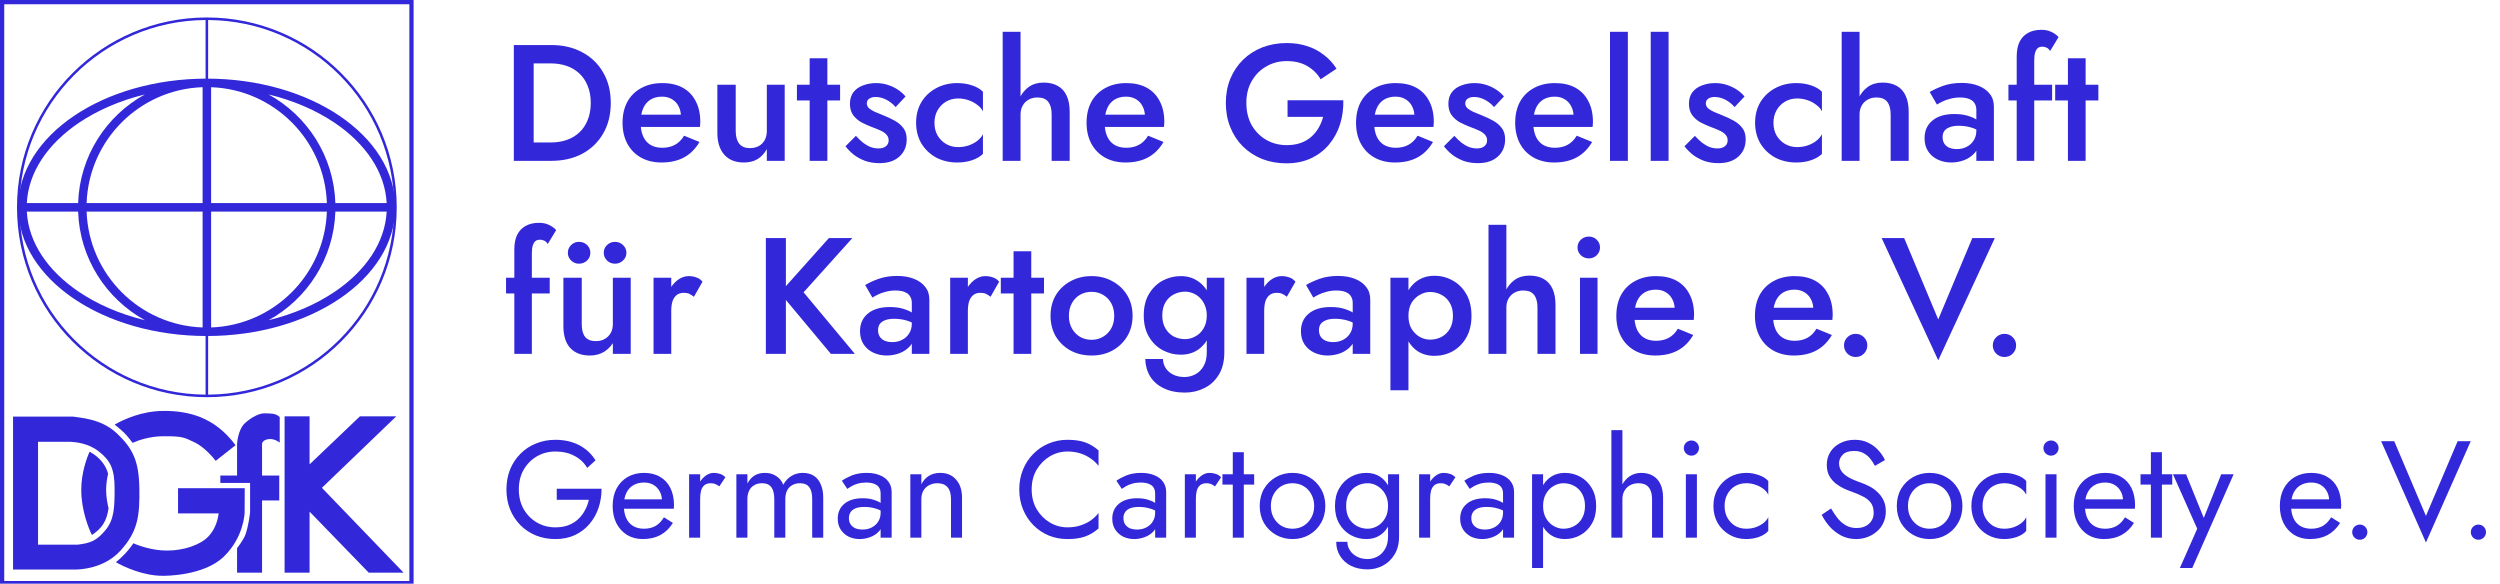 <svg width="544" height="127" viewBox="0 0 544 127" fill="none" xmlns="http://www.w3.org/2000/svg">
<g clip-path="url(#clip0_2_2)">
<path d="M111.808 9.8V35H116.128V9.8H111.808ZM119.944 35C122.512 35 124.768 34.484 126.712 33.452C128.656 32.396 130.168 30.932 131.248 29.06C132.352 27.164 132.904 24.944 132.904 22.4C132.904 19.856 132.352 17.648 131.248 15.776C130.168 13.88 128.656 12.416 126.712 11.384C124.768 10.328 122.512 9.8 119.944 9.8H114.436V13.796H119.836C121.084 13.796 122.236 13.976 123.292 14.336C124.348 14.696 125.26 15.236 126.028 15.956C126.82 16.676 127.432 17.576 127.864 18.656C128.32 19.736 128.548 20.984 128.548 22.4C128.548 23.816 128.32 25.064 127.864 26.144C127.432 27.224 126.82 28.124 126.028 28.844C125.26 29.564 124.348 30.104 123.292 30.464C122.236 30.824 121.084 31.004 119.836 31.004H114.436V35H119.944ZM143.926 35.36C145.846 35.36 147.49 34.988 148.858 34.244C150.226 33.5 151.342 32.384 152.206 30.896L148.858 29.528C148.33 30.416 147.67 31.076 146.878 31.508C146.086 31.94 145.162 32.156 144.106 32.156C143.098 32.156 142.234 31.94 141.514 31.508C140.818 31.076 140.29 30.452 139.93 29.636C139.57 28.796 139.39 27.776 139.39 26.576C139.414 25.376 139.606 24.368 139.966 23.552C140.326 22.736 140.854 22.112 141.55 21.68C142.246 21.248 143.086 21.032 144.07 21.032C144.886 21.032 145.594 21.212 146.194 21.572C146.818 21.932 147.298 22.436 147.634 23.084C147.994 23.732 148.174 24.5 148.174 25.388C148.174 25.556 148.126 25.772 148.03 26.036C147.958 26.276 147.886 26.468 147.814 26.612L149.002 24.956H137.77V27.62H152.314C152.338 27.524 152.35 27.368 152.35 27.152C152.374 26.936 152.386 26.732 152.386 26.54C152.386 24.764 152.05 23.252 151.378 22.004C150.73 20.732 149.794 19.76 148.57 19.088C147.346 18.416 145.858 18.08 144.106 18.08C142.354 18.08 140.83 18.44 139.534 19.16C138.238 19.856 137.23 20.852 136.51 22.148C135.814 23.444 135.466 24.968 135.466 26.72C135.466 28.448 135.814 29.96 136.51 31.256C137.206 32.552 138.19 33.56 139.462 34.28C140.758 35 142.246 35.36 143.926 35.36ZM160.093 28.52V18.44H156.097V28.952C156.097 30.92 156.589 32.48 157.573 33.632C158.581 34.784 160.009 35.36 161.857 35.36C163.009 35.36 163.993 35.12 164.809 34.64C165.649 34.136 166.333 33.404 166.861 32.444V35H170.749V18.44H166.861V28.52C166.861 29.264 166.705 29.924 166.393 30.5C166.081 31.052 165.649 31.484 165.097 31.796C164.545 32.084 163.897 32.228 163.153 32.228C162.121 32.228 161.353 31.904 160.849 31.256C160.345 30.608 160.093 29.696 160.093 28.52ZM173.41 18.44V21.86H182.806V18.44H173.41ZM176.182 12.68V35H180.034V12.68H176.182ZM186.244 29.564L183.976 31.832C184.456 32.456 185.044 33.056 185.74 33.632C186.46 34.184 187.288 34.64 188.224 35C189.184 35.336 190.228 35.504 191.356 35.504C193.18 35.504 194.62 35.036 195.676 34.1C196.756 33.14 197.296 31.88 197.296 30.32C197.296 29.312 197.056 28.496 196.576 27.872C196.12 27.248 195.508 26.72 194.74 26.288C193.972 25.856 193.132 25.46 192.22 25.1C191.548 24.836 190.936 24.584 190.384 24.344C189.856 24.104 189.424 23.84 189.088 23.552C188.776 23.24 188.62 22.892 188.62 22.508C188.62 22.052 188.8 21.704 189.16 21.464C189.52 21.224 189.976 21.104 190.528 21.104C191.344 21.104 192.136 21.308 192.904 21.716C193.672 22.124 194.332 22.652 194.884 23.3L197.044 20.996C196.588 20.444 196.036 19.952 195.388 19.52C194.74 19.088 194.008 18.74 193.192 18.476C192.4 18.212 191.548 18.08 190.636 18.08C189.628 18.08 188.68 18.248 187.792 18.584C186.928 18.896 186.232 19.388 185.704 20.06C185.2 20.732 184.948 21.572 184.948 22.58C184.948 23.564 185.176 24.38 185.632 25.028C186.112 25.676 186.712 26.204 187.432 26.612C188.176 26.996 188.92 27.332 189.664 27.62C190.408 27.884 191.056 28.148 191.608 28.412C192.16 28.652 192.592 28.952 192.904 29.312C193.216 29.648 193.372 30.056 193.372 30.536C193.372 31.088 193.168 31.52 192.76 31.832C192.376 32.144 191.836 32.3 191.14 32.3C190.588 32.3 190.036 32.204 189.484 32.012C188.932 31.796 188.38 31.484 187.828 31.076C187.3 30.644 186.772 30.14 186.244 29.564ZM203.338 26.72C203.338 25.688 203.566 24.776 204.022 23.984C204.478 23.192 205.09 22.568 205.858 22.112C206.65 21.656 207.526 21.428 208.486 21.428C209.254 21.428 209.998 21.548 210.718 21.788C211.438 22.028 212.074 22.364 212.626 22.796C213.202 23.204 213.622 23.684 213.886 24.236V19.952C213.31 19.376 212.53 18.92 211.546 18.584C210.562 18.248 209.482 18.08 208.306 18.08C206.602 18.08 205.066 18.452 203.698 19.196C202.354 19.916 201.286 20.924 200.494 22.22C199.726 23.516 199.342 25.016 199.342 26.72C199.342 28.4 199.726 29.9 200.494 31.22C201.286 32.516 202.354 33.536 203.698 34.28C205.066 35 206.602 35.36 208.306 35.36C209.482 35.36 210.562 35.192 211.546 34.856C212.53 34.52 213.31 34.064 213.886 33.488V29.204C213.622 29.732 213.214 30.212 212.662 30.644C212.11 31.076 211.474 31.412 210.754 31.652C210.034 31.892 209.278 32.012 208.486 32.012C207.526 32.012 206.65 31.784 205.858 31.328C205.09 30.872 204.478 30.26 204.022 29.492C203.566 28.7 203.338 27.776 203.338 26.72ZM222.071 6.92H218.183V35H222.071V6.92ZM228.839 24.92V35H232.763V24.38C232.763 22.964 232.547 21.788 232.115 20.852C231.683 19.892 231.035 19.172 230.171 18.692C229.331 18.212 228.299 17.972 227.075 17.972C225.827 17.972 224.759 18.284 223.871 18.908C223.007 19.532 222.335 20.36 221.855 21.392C221.375 22.424 221.135 23.6 221.135 24.92H222.071C222.071 24.176 222.227 23.528 222.539 22.976C222.851 22.424 223.283 21.992 223.835 21.68C224.387 21.368 225.023 21.212 225.743 21.212C226.823 21.212 227.603 21.524 228.083 22.148C228.587 22.772 228.839 23.696 228.839 24.92ZM244.895 35.36C246.815 35.36 248.459 34.988 249.827 34.244C251.195 33.5 252.311 32.384 253.175 30.896L249.827 29.528C249.299 30.416 248.639 31.076 247.847 31.508C247.055 31.94 246.131 32.156 245.075 32.156C244.067 32.156 243.203 31.94 242.483 31.508C241.787 31.076 241.259 30.452 240.899 29.636C240.539 28.796 240.359 27.776 240.359 26.576C240.383 25.376 240.575 24.368 240.935 23.552C241.295 22.736 241.823 22.112 242.519 21.68C243.215 21.248 244.055 21.032 245.039 21.032C245.855 21.032 246.563 21.212 247.163 21.572C247.787 21.932 248.267 22.436 248.603 23.084C248.963 23.732 249.143 24.5 249.143 25.388C249.143 25.556 249.095 25.772 248.999 26.036C248.927 26.276 248.855 26.468 248.783 26.612L249.971 24.956H238.739V27.62H253.283C253.307 27.524 253.319 27.368 253.319 27.152C253.343 26.936 253.355 26.732 253.355 26.54C253.355 24.764 253.019 23.252 252.347 22.004C251.699 20.732 250.763 19.76 249.539 19.088C248.315 18.416 246.827 18.08 245.075 18.08C243.323 18.08 241.799 18.44 240.503 19.16C239.207 19.856 238.199 20.852 237.479 22.148C236.783 23.444 236.435 24.968 236.435 26.72C236.435 28.448 236.783 29.96 237.479 31.256C238.175 32.552 239.159 33.56 240.431 34.28C241.727 35 243.215 35.36 244.895 35.36ZM280.171 25.424H287.911C287.695 26.264 287.371 27.056 286.939 27.8C286.507 28.544 285.967 29.204 285.319 29.78C284.671 30.356 283.903 30.8 283.015 31.112C282.127 31.424 281.119 31.58 279.991 31.58C278.335 31.58 276.847 31.196 275.527 30.428C274.207 29.66 273.151 28.592 272.359 27.224C271.591 25.832 271.207 24.224 271.207 22.4C271.207 20.552 271.603 18.956 272.395 17.612C273.187 16.244 274.243 15.188 275.563 14.444C276.883 13.676 278.359 13.292 279.991 13.292C281.743 13.292 283.231 13.652 284.455 14.372C285.703 15.092 286.675 16.052 287.371 17.252L290.827 14.948C290.083 13.772 289.171 12.776 288.091 11.96C287.035 11.12 285.835 10.484 284.491 10.052C283.147 9.596 281.647 9.368 279.991 9.368C278.095 9.368 276.331 9.68 274.699 10.304C273.091 10.928 271.687 11.828 270.487 13.004C269.311 14.156 268.387 15.536 267.715 17.144C267.067 18.728 266.743 20.48 266.743 22.4C266.743 24.32 267.067 26.084 267.715 27.692C268.363 29.3 269.275 30.692 270.451 31.868C271.651 33.044 273.055 33.956 274.663 34.604C276.271 35.228 278.023 35.54 279.919 35.54C281.911 35.54 283.687 35.18 285.247 34.46C286.831 33.716 288.151 32.708 289.207 31.436C290.263 30.164 291.055 28.712 291.583 27.08C292.111 25.424 292.351 23.672 292.303 21.824H280.171V25.424ZM303.536 35.36C305.456 35.36 307.1 34.988 308.468 34.244C309.836 33.5 310.952 32.384 311.816 30.896L308.468 29.528C307.94 30.416 307.28 31.076 306.488 31.508C305.696 31.94 304.772 32.156 303.716 32.156C302.708 32.156 301.844 31.94 301.124 31.508C300.428 31.076 299.9 30.452 299.54 29.636C299.18 28.796 299 27.776 299 26.576C299.024 25.376 299.216 24.368 299.576 23.552C299.936 22.736 300.464 22.112 301.16 21.68C301.856 21.248 302.696 21.032 303.68 21.032C304.496 21.032 305.204 21.212 305.804 21.572C306.428 21.932 306.908 22.436 307.244 23.084C307.604 23.732 307.784 24.5 307.784 25.388C307.784 25.556 307.736 25.772 307.64 26.036C307.568 26.276 307.496 26.468 307.424 26.612L308.612 24.956H297.38V27.62H311.924C311.948 27.524 311.96 27.368 311.96 27.152C311.984 26.936 311.996 26.732 311.996 26.54C311.996 24.764 311.66 23.252 310.988 22.004C310.34 20.732 309.404 19.76 308.18 19.088C306.956 18.416 305.468 18.08 303.716 18.08C301.964 18.08 300.44 18.44 299.144 19.16C297.848 19.856 296.84 20.852 296.12 22.148C295.424 23.444 295.076 24.968 295.076 26.72C295.076 28.448 295.424 29.96 296.12 31.256C296.816 32.552 297.8 33.56 299.072 34.28C300.368 35 301.856 35.36 303.536 35.36ZM316.463 29.564L314.195 31.832C314.675 32.456 315.263 33.056 315.959 33.632C316.679 34.184 317.507 34.64 318.443 35C319.403 35.336 320.447 35.504 321.575 35.504C323.399 35.504 324.839 35.036 325.895 34.1C326.975 33.14 327.515 31.88 327.515 30.32C327.515 29.312 327.275 28.496 326.795 27.872C326.339 27.248 325.727 26.72 324.959 26.288C324.191 25.856 323.351 25.46 322.439 25.1C321.767 24.836 321.155 24.584 320.603 24.344C320.075 24.104 319.643 23.84 319.307 23.552C318.995 23.24 318.839 22.892 318.839 22.508C318.839 22.052 319.019 21.704 319.379 21.464C319.739 21.224 320.195 21.104 320.747 21.104C321.563 21.104 322.355 21.308 323.123 21.716C323.891 22.124 324.551 22.652 325.103 23.3L327.263 20.996C326.807 20.444 326.255 19.952 325.607 19.52C324.959 19.088 324.227 18.74 323.411 18.476C322.619 18.212 321.767 18.08 320.855 18.08C319.847 18.08 318.899 18.248 318.011 18.584C317.147 18.896 316.451 19.388 315.923 20.06C315.419 20.732 315.167 21.572 315.167 22.58C315.167 23.564 315.395 24.38 315.851 25.028C316.331 25.676 316.931 26.204 317.651 26.612C318.395 26.996 319.139 27.332 319.883 27.62C320.627 27.884 321.275 28.148 321.827 28.412C322.379 28.652 322.811 28.952 323.123 29.312C323.435 29.648 323.591 30.056 323.591 30.536C323.591 31.088 323.387 31.52 322.979 31.832C322.595 32.144 322.055 32.3 321.359 32.3C320.807 32.3 320.255 32.204 319.703 32.012C319.151 31.796 318.599 31.484 318.047 31.076C317.519 30.644 316.991 30.14 316.463 29.564ZM338.164 35.36C340.084 35.36 341.728 34.988 343.096 34.244C344.464 33.5 345.58 32.384 346.444 30.896L343.096 29.528C342.568 30.416 341.908 31.076 341.116 31.508C340.324 31.94 339.4 32.156 338.344 32.156C337.336 32.156 336.472 31.94 335.752 31.508C335.056 31.076 334.528 30.452 334.168 29.636C333.808 28.796 333.628 27.776 333.628 26.576C333.652 25.376 333.844 24.368 334.204 23.552C334.564 22.736 335.092 22.112 335.788 21.68C336.484 21.248 337.324 21.032 338.308 21.032C339.124 21.032 339.832 21.212 340.432 21.572C341.056 21.932 341.536 22.436 341.872 23.084C342.232 23.732 342.412 24.5 342.412 25.388C342.412 25.556 342.364 25.772 342.268 26.036C342.196 26.276 342.124 26.468 342.052 26.612L343.24 24.956H332.008V27.62H346.552C346.576 27.524 346.588 27.368 346.588 27.152C346.612 26.936 346.624 26.732 346.624 26.54C346.624 24.764 346.288 23.252 345.616 22.004C344.968 20.732 344.032 19.76 342.808 19.088C341.584 18.416 340.096 18.08 338.344 18.08C336.592 18.08 335.068 18.44 333.772 19.16C332.476 19.856 331.468 20.852 330.748 22.148C330.052 23.444 329.704 24.968 329.704 26.72C329.704 28.448 330.052 29.96 330.748 31.256C331.444 32.552 332.428 33.56 333.7 34.28C334.996 35 336.484 35.36 338.164 35.36ZM350.336 6.92V35H354.224V6.92H350.336ZM359.195 6.92V35H363.083V6.92H359.195ZM368.81 29.564L366.542 31.832C367.022 32.456 367.61 33.056 368.306 33.632C369.026 34.184 369.854 34.64 370.79 35C371.75 35.336 372.794 35.504 373.922 35.504C375.746 35.504 377.186 35.036 378.242 34.1C379.322 33.14 379.862 31.88 379.862 30.32C379.862 29.312 379.622 28.496 379.142 27.872C378.686 27.248 378.074 26.72 377.306 26.288C376.538 25.856 375.698 25.46 374.786 25.1C374.114 24.836 373.502 24.584 372.95 24.344C372.422 24.104 371.99 23.84 371.654 23.552C371.342 23.24 371.186 22.892 371.186 22.508C371.186 22.052 371.366 21.704 371.726 21.464C372.086 21.224 372.542 21.104 373.094 21.104C373.91 21.104 374.702 21.308 375.47 21.716C376.238 22.124 376.898 22.652 377.45 23.3L379.61 20.996C379.154 20.444 378.602 19.952 377.954 19.52C377.306 19.088 376.574 18.74 375.758 18.476C374.966 18.212 374.114 18.08 373.202 18.08C372.194 18.08 371.246 18.248 370.358 18.584C369.494 18.896 368.798 19.388 368.27 20.06C367.766 20.732 367.514 21.572 367.514 22.58C367.514 23.564 367.742 24.38 368.198 25.028C368.678 25.676 369.278 26.204 369.998 26.612C370.742 26.996 371.486 27.332 372.23 27.62C372.974 27.884 373.622 28.148 374.174 28.412C374.726 28.652 375.158 28.952 375.47 29.312C375.782 29.648 375.938 30.056 375.938 30.536C375.938 31.088 375.734 31.52 375.326 31.832C374.942 32.144 374.402 32.3 373.706 32.3C373.154 32.3 372.602 32.204 372.05 32.012C371.498 31.796 370.946 31.484 370.394 31.076C369.866 30.644 369.338 30.14 368.81 29.564ZM385.904 26.72C385.904 25.688 386.132 24.776 386.588 23.984C387.044 23.192 387.656 22.568 388.424 22.112C389.216 21.656 390.092 21.428 391.052 21.428C391.82 21.428 392.564 21.548 393.284 21.788C394.004 22.028 394.64 22.364 395.192 22.796C395.768 23.204 396.188 23.684 396.452 24.236V19.952C395.876 19.376 395.096 18.92 394.112 18.584C393.128 18.248 392.048 18.08 390.872 18.08C389.168 18.08 387.632 18.452 386.264 19.196C384.92 19.916 383.852 20.924 383.06 22.22C382.292 23.516 381.908 25.016 381.908 26.72C381.908 28.4 382.292 29.9 383.06 31.22C383.852 32.516 384.92 33.536 386.264 34.28C387.632 35 389.168 35.36 390.872 35.36C392.048 35.36 393.128 35.192 394.112 34.856C395.096 34.52 395.876 34.064 396.452 33.488V29.204C396.188 29.732 395.78 30.212 395.228 30.644C394.676 31.076 394.04 31.412 393.32 31.652C392.6 31.892 391.844 32.012 391.052 32.012C390.092 32.012 389.216 31.784 388.424 31.328C387.656 30.872 387.044 30.26 386.588 29.492C386.132 28.7 385.904 27.776 385.904 26.72ZM404.638 6.92H400.75V35H404.638V6.92ZM411.406 24.92V35H415.33V24.38C415.33 22.964 415.114 21.788 414.682 20.852C414.25 19.892 413.602 19.172 412.738 18.692C411.898 18.212 410.866 17.972 409.642 17.972C408.394 17.972 407.326 18.284 406.438 18.908C405.574 19.532 404.902 20.36 404.422 21.392C403.942 22.424 403.702 23.6 403.702 24.92H404.638C404.638 24.176 404.794 23.528 405.106 22.976C405.418 22.424 405.85 21.992 406.402 21.68C406.954 21.368 407.59 21.212 408.31 21.212C409.39 21.212 410.17 21.524 410.65 22.148C411.154 22.772 411.406 23.696 411.406 24.92ZM422.709 29.852C422.709 29.324 422.829 28.88 423.069 28.52C423.333 28.16 423.717 27.884 424.221 27.692C424.725 27.476 425.385 27.368 426.201 27.368C427.137 27.368 428.025 27.488 428.865 27.728C429.705 27.968 430.497 28.352 431.241 28.88V26.9C431.025 26.636 430.653 26.348 430.125 26.036C429.597 25.7 428.925 25.412 428.109 25.172C427.317 24.932 426.369 24.812 425.265 24.812C423.201 24.812 421.605 25.292 420.477 26.252C419.349 27.188 418.785 28.46 418.785 30.068C418.785 31.196 419.049 32.156 419.577 32.948C420.105 33.74 420.813 34.34 421.701 34.748C422.589 35.156 423.549 35.36 424.581 35.36C425.541 35.36 426.477 35.192 427.389 34.856C428.325 34.496 429.093 33.968 429.693 33.272C430.317 32.552 430.629 31.664 430.629 30.608L430.053 28.448C430.053 29.264 429.849 29.984 429.441 30.608C429.057 31.208 428.541 31.664 427.893 31.976C427.269 32.288 426.573 32.444 425.805 32.444C425.205 32.444 424.665 32.348 424.185 32.156C423.729 31.964 423.369 31.676 423.105 31.292C422.841 30.884 422.709 30.404 422.709 29.852ZM421.485 22.76C421.725 22.592 422.085 22.388 422.565 22.148C423.069 21.884 423.657 21.668 424.329 21.5C425.025 21.308 425.757 21.212 426.525 21.212C427.029 21.212 427.497 21.26 427.929 21.356C428.361 21.452 428.733 21.608 429.045 21.824C429.357 22.04 429.597 22.316 429.765 22.652C429.957 22.988 430.053 23.42 430.053 23.948V35H433.869V23.192C433.869 22.088 433.569 21.164 432.969 20.42C432.369 19.652 431.541 19.064 430.485 18.656C429.453 18.248 428.253 18.044 426.885 18.044C425.349 18.044 423.981 18.26 422.781 18.692C421.605 19.124 420.645 19.568 419.901 20.024L421.485 22.76ZM437.034 18.44V21.86H446.538V18.44H437.034ZM446.106 11.096L447.942 8.072C447.75 7.832 447.474 7.592 447.114 7.352C446.778 7.112 446.37 6.908 445.89 6.74C445.41 6.572 444.846 6.488 444.198 6.488C443.046 6.488 442.074 6.716 441.282 7.172C440.49 7.604 439.878 8.252 439.446 9.116C439.038 9.956 438.834 11.024 438.834 12.32V35H442.65V13.076C442.65 12.38 442.722 11.816 442.866 11.384C443.01 10.952 443.202 10.64 443.442 10.448C443.706 10.256 444.018 10.16 444.378 10.16C444.69 10.16 444.99 10.22 445.278 10.34C445.59 10.46 445.866 10.712 446.106 11.096ZM447.207 18.44V21.86H456.603V18.44H447.207ZM449.979 12.68V35H453.831V12.68H449.979ZM110.116 60.44V63.86H119.62V60.44H110.116ZM119.188 53.096L121.024 50.072C120.832 49.832 120.556 49.592 120.196 49.352C119.86 49.112 119.452 48.908 118.972 48.74C118.492 48.572 117.928 48.488 117.28 48.488C116.128 48.488 115.156 48.716 114.364 49.172C113.572 49.604 112.96 50.252 112.528 51.116C112.12 51.956 111.916 53.024 111.916 54.32V77H115.732V55.076C115.732 54.38 115.804 53.816 115.948 53.384C116.092 52.952 116.284 52.64 116.524 52.448C116.788 52.256 117.1 52.16 117.46 52.16C117.772 52.16 118.072 52.22 118.36 52.34C118.672 52.46 118.948 52.712 119.188 53.096ZM133.357 77H137.245V60.44H133.357V77ZM126.589 70.52V60.44H122.593V70.952C122.593 73.064 123.097 74.66 124.105 75.74C125.113 76.82 126.529 77.36 128.353 77.36C129.601 77.36 130.681 77.06 131.593 76.46C132.529 75.836 133.249 75.008 133.753 73.976C134.281 72.92 134.545 71.744 134.545 70.448L133.357 70.52C133.357 71.264 133.201 71.912 132.889 72.464C132.577 73.016 132.145 73.448 131.593 73.76C131.041 74.072 130.393 74.228 129.649 74.228C128.593 74.228 127.813 73.916 127.309 73.292C126.829 72.668 126.589 71.744 126.589 70.52ZM131.377 55.004C131.377 55.676 131.617 56.24 132.097 56.696C132.577 57.152 133.153 57.38 133.825 57.38C134.497 57.38 135.073 57.152 135.553 56.696C136.057 56.24 136.309 55.676 136.309 55.004C136.309 54.332 136.057 53.768 135.553 53.312C135.073 52.856 134.497 52.628 133.825 52.628C133.153 52.628 132.577 52.856 132.097 53.312C131.617 53.768 131.377 54.332 131.377 55.004ZM123.565 55.004C123.565 55.676 123.805 56.24 124.285 56.696C124.765 57.152 125.329 57.38 125.977 57.38C126.673 57.38 127.261 57.152 127.741 56.696C128.221 56.24 128.461 55.676 128.461 55.004C128.461 54.332 128.221 53.768 127.741 53.312C127.261 52.856 126.673 52.628 125.977 52.628C125.329 52.628 124.765 52.856 124.285 53.312C123.805 53.768 123.565 54.332 123.565 55.004ZM146.063 60.44H142.211V77H146.063V60.44ZM150.995 64.58L152.867 61.304C152.507 60.848 152.063 60.536 151.535 60.368C151.007 60.176 150.443 60.08 149.843 60.08C149.003 60.08 148.187 60.38 147.395 60.98C146.627 61.58 145.991 62.396 145.487 63.428C145.007 64.436 144.767 65.6 144.767 66.92L146.063 67.676C146.063 66.884 146.147 66.2 146.315 65.624C146.507 65.024 146.807 64.556 147.215 64.22C147.623 63.884 148.151 63.716 148.799 63.716C149.279 63.716 149.675 63.788 149.987 63.932C150.299 64.076 150.635 64.292 150.995 64.58ZM166.652 51.8V77H171.008V51.8H166.652ZM180.368 51.8L169.712 63.716L180.8 77H186.02L174.86 63.608L185.48 51.8H180.368ZM191.065 71.852C191.065 71.324 191.185 70.88 191.425 70.52C191.689 70.16 192.073 69.884 192.577 69.692C193.081 69.476 193.741 69.368 194.557 69.368C195.493 69.368 196.381 69.488 197.221 69.728C198.061 69.968 198.853 70.352 199.597 70.88V68.9C199.381 68.636 199.009 68.348 198.481 68.036C197.953 67.7 197.281 67.412 196.465 67.172C195.673 66.932 194.725 66.812 193.621 66.812C191.557 66.812 189.961 67.292 188.833 68.252C187.705 69.188 187.141 70.46 187.141 72.068C187.141 73.196 187.405 74.156 187.933 74.948C188.461 75.74 189.169 76.34 190.057 76.748C190.945 77.156 191.905 77.36 192.937 77.36C193.897 77.36 194.833 77.192 195.745 76.856C196.681 76.496 197.449 75.968 198.049 75.272C198.673 74.552 198.985 73.664 198.985 72.608L198.409 70.448C198.409 71.264 198.205 71.984 197.797 72.608C197.413 73.208 196.897 73.664 196.249 73.976C195.625 74.288 194.929 74.444 194.161 74.444C193.561 74.444 193.021 74.348 192.541 74.156C192.085 73.964 191.725 73.676 191.461 73.292C191.197 72.884 191.065 72.404 191.065 71.852ZM189.841 64.76C190.081 64.592 190.441 64.388 190.921 64.148C191.425 63.884 192.013 63.668 192.685 63.5C193.381 63.308 194.113 63.212 194.881 63.212C195.385 63.212 195.853 63.26 196.285 63.356C196.717 63.452 197.089 63.608 197.401 63.824C197.713 64.04 197.953 64.316 198.121 64.652C198.313 64.988 198.409 65.42 198.409 65.948V77H202.225V65.192C202.225 64.088 201.925 63.164 201.325 62.42C200.725 61.652 199.897 61.064 198.841 60.656C197.809 60.248 196.609 60.044 195.241 60.044C193.705 60.044 192.337 60.26 191.137 60.692C189.961 61.124 189.001 61.568 188.257 62.024L189.841 64.76ZM210.609 60.44H206.757V77H210.609V60.44ZM215.541 64.58L217.413 61.304C217.053 60.848 216.609 60.536 216.081 60.368C215.553 60.176 214.989 60.08 214.389 60.08C213.549 60.08 212.733 60.38 211.941 60.98C211.173 61.58 210.537 62.396 210.033 63.428C209.553 64.436 209.313 65.6 209.313 66.92L210.609 67.676C210.609 66.884 210.693 66.2 210.861 65.624C211.053 65.024 211.353 64.556 211.761 64.22C212.169 63.884 212.697 63.716 213.345 63.716C213.825 63.716 214.221 63.788 214.533 63.932C214.845 64.076 215.181 64.292 215.541 64.58ZM217.778 60.44V63.86H227.174V60.44H217.778ZM220.55 54.68V77H224.402V54.68H220.55ZM228.595 68.72C228.595 70.4 228.979 71.9 229.747 73.22C230.539 74.516 231.607 75.536 232.951 76.28C234.295 77 235.819 77.36 237.523 77.36C239.227 77.36 240.739 77 242.059 76.28C243.403 75.536 244.471 74.516 245.263 73.22C246.055 71.9 246.451 70.4 246.451 68.72C246.451 67.016 246.055 65.516 245.263 64.22C244.471 62.924 243.403 61.916 242.059 61.196C240.739 60.452 239.227 60.08 237.523 60.08C235.819 60.08 234.295 60.452 232.951 61.196C231.607 61.916 230.539 62.924 229.747 64.22C228.979 65.516 228.595 67.016 228.595 68.72ZM232.591 68.72C232.591 67.688 232.807 66.776 233.239 65.984C233.671 65.192 234.259 64.58 235.003 64.148C235.747 63.716 236.587 63.5 237.523 63.5C238.435 63.5 239.263 63.716 240.007 64.148C240.775 64.58 241.375 65.192 241.807 65.984C242.239 66.776 242.455 67.688 242.455 68.72C242.455 69.752 242.239 70.664 241.807 71.456C241.375 72.224 240.775 72.836 240.007 73.292C239.263 73.724 238.435 73.94 237.523 73.94C236.587 73.94 235.747 73.724 235.003 73.292C234.259 72.836 233.671 72.224 233.239 71.456C232.807 70.664 232.591 69.752 232.591 68.72ZM249.204 78.116C249.252 79.556 249.612 80.828 250.284 81.932C250.98 83.036 251.964 83.888 253.236 84.488C254.508 85.112 256.044 85.424 257.844 85.424C259.356 85.424 260.76 85.1 262.056 84.452C263.352 83.828 264.396 82.868 265.188 81.572C266.004 80.276 266.412 78.632 266.412 76.64V60.44H262.596V76.64C262.596 77.888 262.356 78.908 261.876 79.7C261.42 80.492 260.82 81.08 260.076 81.464C259.332 81.848 258.552 82.04 257.736 82.04C256.824 82.04 256.02 81.872 255.324 81.536C254.628 81.2 254.076 80.732 253.668 80.132C253.284 79.532 253.08 78.86 253.056 78.116H249.204ZM248.88 68.648C248.88 70.448 249.252 71.984 249.996 73.256C250.74 74.528 251.724 75.5 252.948 76.172C254.196 76.844 255.528 77.18 256.944 77.18C258.336 77.18 259.548 76.844 260.58 76.172C261.636 75.476 262.464 74.492 263.064 73.22C263.688 71.948 264 70.424 264 68.648C264 66.848 263.688 65.312 263.064 64.04C262.464 62.768 261.636 61.796 260.58 61.124C259.548 60.428 258.336 60.08 256.944 60.08C255.528 60.08 254.196 60.416 252.948 61.088C251.724 61.76 250.74 62.732 249.996 64.004C249.252 65.252 248.88 66.8 248.88 68.648ZM252.912 68.648C252.912 67.52 253.14 66.572 253.596 65.804C254.052 65.036 254.652 64.46 255.396 64.076C256.164 63.668 256.992 63.464 257.88 63.464C258.432 63.464 258.984 63.572 259.536 63.788C260.112 64.004 260.628 64.34 261.084 64.796C261.54 65.228 261.9 65.768 262.164 66.416C262.452 67.04 262.596 67.784 262.596 68.648C262.596 69.752 262.356 70.7 261.876 71.492C261.42 72.26 260.82 72.836 260.076 73.22C259.356 73.604 258.624 73.796 257.88 73.796C256.992 73.796 256.164 73.604 255.396 73.22C254.652 72.812 254.052 72.224 253.596 71.456C253.14 70.688 252.912 69.752 252.912 68.648ZM275.086 60.44H271.234V77H275.086V60.44ZM280.018 64.58L281.89 61.304C281.53 60.848 281.086 60.536 280.558 60.368C280.03 60.176 279.466 60.08 278.866 60.08C278.026 60.08 277.21 60.38 276.418 60.98C275.65 61.58 275.014 62.396 274.51 63.428C274.03 64.436 273.79 65.6 273.79 66.92L275.086 67.676C275.086 66.884 275.17 66.2 275.338 65.624C275.53 65.024 275.83 64.556 276.238 64.22C276.646 63.884 277.174 63.716 277.822 63.716C278.302 63.716 278.698 63.788 279.01 63.932C279.322 64.076 279.658 64.292 280.018 64.58ZM287.006 71.852C287.006 71.324 287.126 70.88 287.366 70.52C287.63 70.16 288.014 69.884 288.518 69.692C289.022 69.476 289.682 69.368 290.498 69.368C291.434 69.368 292.322 69.488 293.162 69.728C294.002 69.968 294.794 70.352 295.538 70.88V68.9C295.322 68.636 294.95 68.348 294.422 68.036C293.894 67.7 293.222 67.412 292.406 67.172C291.614 66.932 290.666 66.812 289.562 66.812C287.498 66.812 285.902 67.292 284.774 68.252C283.646 69.188 283.082 70.46 283.082 72.068C283.082 73.196 283.346 74.156 283.874 74.948C284.402 75.74 285.11 76.34 285.998 76.748C286.886 77.156 287.846 77.36 288.878 77.36C289.838 77.36 290.774 77.192 291.686 76.856C292.622 76.496 293.39 75.968 293.99 75.272C294.614 74.552 294.926 73.664 294.926 72.608L294.35 70.448C294.35 71.264 294.146 71.984 293.738 72.608C293.354 73.208 292.838 73.664 292.19 73.976C291.566 74.288 290.87 74.444 290.102 74.444C289.502 74.444 288.962 74.348 288.482 74.156C288.026 73.964 287.666 73.676 287.402 73.292C287.138 72.884 287.006 72.404 287.006 71.852ZM285.782 64.76C286.022 64.592 286.382 64.388 286.862 64.148C287.366 63.884 287.954 63.668 288.626 63.5C289.322 63.308 290.054 63.212 290.822 63.212C291.326 63.212 291.794 63.26 292.226 63.356C292.658 63.452 293.03 63.608 293.342 63.824C293.654 64.04 293.894 64.316 294.062 64.652C294.254 64.988 294.35 65.42 294.35 65.948V77H298.166V65.192C298.166 64.088 297.866 63.164 297.266 62.42C296.666 61.652 295.838 61.064 294.782 60.656C293.75 60.248 292.55 60.044 291.182 60.044C289.646 60.044 288.278 60.26 287.078 60.692C285.902 61.124 284.942 61.568 284.198 62.024L285.782 64.76ZM306.479 84.92V60.44H302.555V84.92H306.479ZM320.195 68.72C320.195 66.872 319.823 65.3 319.079 64.004C318.335 62.708 317.351 61.724 316.127 61.052C314.903 60.356 313.571 60.008 312.131 60.008C310.715 60.008 309.479 60.368 308.423 61.088C307.391 61.784 306.587 62.78 306.011 64.076C305.459 65.372 305.183 66.92 305.183 68.72C305.183 70.496 305.459 72.044 306.011 73.364C306.587 74.66 307.391 75.668 308.423 76.388C309.479 77.084 310.715 77.432 312.131 77.432C313.571 77.432 314.903 77.096 316.127 76.424C317.351 75.728 318.335 74.732 319.079 73.436C319.823 72.116 320.195 70.544 320.195 68.72ZM316.163 68.72C316.163 69.824 315.935 70.772 315.479 71.564C315.023 72.332 314.411 72.92 313.643 73.328C312.899 73.712 312.071 73.904 311.159 73.904C310.415 73.904 309.683 73.712 308.963 73.328C308.243 72.92 307.643 72.332 307.163 71.564C306.707 70.796 306.479 69.848 306.479 68.72C306.479 67.592 306.707 66.644 307.163 65.876C307.643 65.108 308.243 64.532 308.963 64.148C309.683 63.74 310.415 63.536 311.159 63.536C312.071 63.536 312.899 63.74 313.643 64.148C314.411 64.532 315.023 65.12 315.479 65.912C315.935 66.68 316.163 67.616 316.163 68.72ZM327.786 48.92H323.898V77H327.786V48.92ZM334.554 66.92V77H338.478V66.38C338.478 64.964 338.262 63.788 337.83 62.852C337.398 61.892 336.75 61.172 335.886 60.692C335.046 60.212 334.014 59.972 332.79 59.972C331.542 59.972 330.474 60.284 329.586 60.908C328.722 61.532 328.05 62.36 327.57 63.392C327.09 64.424 326.85 65.6 326.85 66.92H327.786C327.786 66.176 327.942 65.528 328.254 64.976C328.566 64.424 328.998 63.992 329.55 63.68C330.102 63.368 330.738 63.212 331.458 63.212C332.538 63.212 333.318 63.524 333.798 64.148C334.302 64.772 334.554 65.696 334.554 66.92ZM343.266 53.852C343.266 54.5 343.506 55.064 343.986 55.544C344.49 56 345.066 56.228 345.714 56.228C346.41 56.228 346.986 56 347.442 55.544C347.922 55.064 348.162 54.5 348.162 53.852C348.162 53.18 347.922 52.616 347.442 52.16C346.986 51.704 346.41 51.476 345.714 51.476C345.066 51.476 344.49 51.704 343.986 52.16C343.506 52.616 343.266 53.18 343.266 53.852ZM343.806 60.44V77H347.622V60.44H343.806ZM360.172 77.36C362.092 77.36 363.736 76.988 365.104 76.244C366.472 75.5 367.588 74.384 368.452 72.896L365.104 71.528C364.576 72.416 363.916 73.076 363.124 73.508C362.332 73.94 361.408 74.156 360.352 74.156C359.344 74.156 358.48 73.94 357.76 73.508C357.064 73.076 356.536 72.452 356.176 71.636C355.816 70.796 355.636 69.776 355.636 68.576C355.66 67.376 355.852 66.368 356.212 65.552C356.572 64.736 357.1 64.112 357.796 63.68C358.492 63.248 359.332 63.032 360.316 63.032C361.132 63.032 361.84 63.212 362.44 63.572C363.064 63.932 363.544 64.436 363.88 65.084C364.24 65.732 364.42 66.5 364.42 67.388C364.42 67.556 364.372 67.772 364.276 68.036C364.204 68.276 364.132 68.468 364.06 68.612L365.248 66.956H354.016V69.62H368.56C368.584 69.524 368.596 69.368 368.596 69.152C368.62 68.936 368.632 68.732 368.632 68.54C368.632 66.764 368.296 65.252 367.624 64.004C366.976 62.732 366.04 61.76 364.816 61.088C363.592 60.416 362.104 60.08 360.352 60.08C358.6 60.08 357.076 60.44 355.78 61.16C354.484 61.856 353.476 62.852 352.756 64.148C352.06 65.444 351.712 66.968 351.712 68.72C351.712 70.448 352.06 71.96 352.756 73.256C353.452 74.552 354.436 75.56 355.708 76.28C357.004 77 358.492 77.36 360.172 77.36ZM390.336 77.36C392.256 77.36 393.9 76.988 395.268 76.244C396.636 75.5 397.752 74.384 398.616 72.896L395.268 71.528C394.74 72.416 394.08 73.076 393.288 73.508C392.496 73.94 391.572 74.156 390.516 74.156C389.508 74.156 388.644 73.94 387.924 73.508C387.228 73.076 386.7 72.452 386.34 71.636C385.98 70.796 385.8 69.776 385.8 68.576C385.824 67.376 386.016 66.368 386.376 65.552C386.736 64.736 387.264 64.112 387.96 63.68C388.656 63.248 389.496 63.032 390.48 63.032C391.296 63.032 392.004 63.212 392.604 63.572C393.228 63.932 393.708 64.436 394.044 65.084C394.404 65.732 394.584 66.5 394.584 67.388C394.584 67.556 394.536 67.772 394.44 68.036C394.368 68.276 394.296 68.468 394.224 68.612L395.412 66.956H384.18V69.62H398.724C398.748 69.524 398.76 69.368 398.76 69.152C398.784 68.936 398.796 68.732 398.796 68.54C398.796 66.764 398.46 65.252 397.788 64.004C397.14 62.732 396.204 61.76 394.98 61.088C393.756 60.416 392.268 60.08 390.516 60.08C388.764 60.08 387.24 60.44 385.944 61.16C384.648 61.856 383.64 62.852 382.92 64.148C382.224 65.444 381.876 66.968 381.876 68.72C381.876 70.448 382.224 71.96 382.92 73.256C383.616 74.552 384.6 75.56 385.872 76.28C387.168 77 388.656 77.36 390.336 77.36ZM401.254 75.164C401.254 75.836 401.494 76.424 401.974 76.928C402.478 77.432 403.078 77.684 403.774 77.684C404.518 77.684 405.13 77.432 405.61 76.928C406.09 76.424 406.33 75.836 406.33 75.164C406.33 74.468 406.09 73.88 405.61 73.4C405.13 72.896 404.518 72.644 403.774 72.644C403.078 72.644 402.478 72.896 401.974 73.4C401.494 73.88 401.254 74.468 401.254 75.164ZM421.76 69.512L414.344 51.8H409.448L421.76 78.404L434.072 51.8H429.176L421.76 69.512ZM433.633 75.164C433.633 75.836 433.873 76.424 434.353 76.928C434.857 77.432 435.457 77.684 436.153 77.684C436.897 77.684 437.509 77.432 437.989 76.928C438.469 76.424 438.709 75.836 438.709 75.164C438.709 74.468 438.469 73.88 437.989 73.4C437.509 72.896 436.897 72.644 436.153 72.644C435.457 72.644 434.857 72.896 434.353 73.4C433.873 73.88 433.633 74.468 433.633 75.164ZM121.15 108.75H128.14C127.96 109.57 127.67 110.34 127.27 111.06C126.89 111.78 126.4 112.42 125.8 112.98C125.2 113.54 124.48 113.98 123.64 114.3C122.82 114.6 121.89 114.75 120.85 114.75C119.37 114.75 118.03 114.4 116.83 113.7C115.63 113 114.67 112.03 113.95 110.79C113.25 109.55 112.9 108.12 112.9 106.5C112.9 104.86 113.25 103.43 113.95 102.21C114.67 100.97 115.63 100 116.83 99.3C118.03 98.6 119.37 98.25 120.85 98.25C122.45 98.25 123.84 98.57 125.02 99.21C126.2 99.83 127.12 100.7 127.78 101.82L129.58 100.17C128.98 99.19 128.24 98.37 127.36 97.71C126.5 97.05 125.52 96.55 124.42 96.21C123.34 95.87 122.15 95.7 120.85 95.7C119.33 95.7 117.92 95.97 116.62 96.51C115.32 97.03 114.19 97.78 113.23 98.76C112.27 99.72 111.52 100.86 110.98 102.18C110.46 103.5 110.2 104.94 110.2 106.5C110.2 108.06 110.46 109.5 110.98 110.82C111.52 112.14 112.27 113.29 113.23 114.27C114.19 115.23 115.32 115.98 116.62 116.52C117.92 117.04 119.33 117.3 120.85 117.3C122.45 117.3 123.87 117.01 125.11 116.43C126.37 115.83 127.43 115.02 128.29 114C129.15 112.98 129.8 111.82 130.24 110.52C130.68 109.2 130.9 107.81 130.9 106.35H121.15V108.75ZM139.852 117.3C141.332 117.3 142.612 117.01 143.692 116.43C144.792 115.83 145.702 114.95 146.422 113.79L144.472 112.56C143.972 113.4 143.362 114.03 142.642 114.45C141.922 114.85 141.092 115.05 140.152 115.05C139.212 115.05 138.412 114.85 137.752 114.45C137.092 114.05 136.592 113.47 136.252 112.71C135.912 111.95 135.742 111.03 135.742 109.95C135.762 108.89 135.942 108 136.282 107.28C136.642 106.54 137.142 105.98 137.782 105.6C138.442 105.2 139.232 105 140.152 105C140.932 105 141.612 105.17 142.192 105.51C142.772 105.85 143.222 106.32 143.542 106.92C143.882 107.52 144.052 108.23 144.052 109.05C144.052 109.19 144.022 109.37 143.962 109.59C143.902 109.79 143.842 109.94 143.782 110.04L144.742 108.66H134.842V110.7H146.632C146.632 110.66 146.632 110.57 146.632 110.43C146.652 110.27 146.662 110.12 146.662 109.98C146.662 108.52 146.402 107.26 145.882 106.2C145.362 105.14 144.612 104.33 143.632 103.77C142.672 103.19 141.512 102.9 140.152 102.9C138.792 102.9 137.592 103.2 136.552 103.8C135.532 104.4 134.732 105.24 134.152 106.32C133.592 107.4 133.312 108.66 133.312 110.1C133.312 111.52 133.582 112.77 134.122 113.85C134.682 114.93 135.452 115.78 136.432 116.4C137.432 117 138.572 117.3 139.852 117.3ZM152.351 103.2H149.951V117H152.351V103.2ZM156.521 105.84L157.841 103.86C157.481 103.48 157.081 103.23 156.641 103.11C156.221 102.97 155.761 102.9 155.261 102.9C154.621 102.9 153.991 103.15 153.371 103.65C152.751 104.15 152.241 104.83 151.841 105.69C151.461 106.53 151.271 107.5 151.271 108.6H152.351C152.351 107.94 152.411 107.35 152.531 106.83C152.671 106.31 152.911 105.9 153.251 105.6C153.591 105.3 154.061 105.15 154.661 105.15C155.061 105.15 155.391 105.21 155.651 105.33C155.911 105.43 156.201 105.6 156.521 105.84ZM179.134 108.3C179.134 107.16 178.954 106.19 178.594 105.39C178.254 104.57 177.754 103.95 177.094 103.53C176.434 103.11 175.634 102.9 174.694 102.9C173.774 102.9 172.954 103.12 172.234 103.56C171.514 103.98 170.914 104.62 170.434 105.48C170.114 104.66 169.604 104.03 168.904 103.59C168.224 103.13 167.404 102.9 166.444 102.9C165.584 102.9 164.834 103.09 164.194 103.47C163.574 103.85 163.054 104.43 162.634 105.21V103.2H160.234V117H162.634V108.6C162.634 107.88 162.764 107.26 163.024 106.74C163.284 106.22 163.654 105.83 164.134 105.57C164.614 105.29 165.184 105.15 165.844 105.15C166.744 105.15 167.404 105.43 167.824 105.99C168.264 106.55 168.484 107.42 168.484 108.6V117H170.884V108.6C170.884 107.88 171.014 107.26 171.274 106.74C171.534 106.22 171.904 105.83 172.384 105.57C172.864 105.29 173.434 105.15 174.094 105.15C174.994 105.15 175.654 105.43 176.074 105.99C176.514 106.55 176.734 107.42 176.734 108.6V117H179.134V108.3ZM184.723 112.74C184.723 112.24 184.843 111.81 185.083 111.45C185.323 111.09 185.683 110.81 186.163 110.61C186.663 110.41 187.303 110.31 188.083 110.31C188.923 110.31 189.713 110.42 190.453 110.64C191.193 110.84 191.913 111.18 192.613 111.66V110.25C192.473 110.07 192.203 109.84 191.803 109.56C191.403 109.26 190.863 109 190.183 108.78C189.523 108.54 188.693 108.42 187.693 108.42C185.993 108.42 184.663 108.83 183.703 109.65C182.763 110.45 182.293 111.52 182.293 112.86C182.293 113.8 182.513 114.6 182.953 115.26C183.393 115.92 183.973 116.43 184.693 116.79C185.433 117.13 186.223 117.3 187.063 117.3C187.823 117.3 188.583 117.16 189.343 116.88C190.123 116.6 190.773 116.17 191.293 115.59C191.833 115.01 192.103 114.28 192.103 113.4L191.623 111.6C191.623 112.32 191.443 112.96 191.083 113.52C190.743 114.06 190.273 114.48 189.673 114.78C189.093 115.08 188.433 115.23 187.693 115.23C187.113 115.23 186.593 115.14 186.133 114.96C185.693 114.76 185.343 114.47 185.083 114.09C184.843 113.71 184.723 113.26 184.723 112.74ZM184.363 106.38C184.583 106.22 184.883 106.03 185.263 105.81C185.643 105.59 186.103 105.4 186.643 105.24C187.203 105.08 187.823 105 188.503 105C188.923 105 189.323 105.04 189.703 105.12C190.083 105.2 190.413 105.33 190.693 105.51C190.993 105.69 191.223 105.94 191.383 106.26C191.543 106.56 191.623 106.95 191.623 107.43V117H194.023V107.1C194.023 106.2 193.793 105.44 193.333 104.82C192.893 104.2 192.263 103.73 191.443 103.41C190.643 103.07 189.703 102.9 188.623 102.9C187.343 102.9 186.243 103.09 185.323 103.47C184.423 103.85 183.713 104.23 183.193 104.61L184.363 106.38ZM206.936 108.6V117H209.336V108.3C209.336 106.64 208.906 105.33 208.046 104.37C207.206 103.39 206.056 102.9 204.596 102.9C203.696 102.9 202.896 103.1 202.196 103.5C201.516 103.9 200.946 104.52 200.486 105.36V103.2H198.086V117H200.486V108.6C200.486 107.92 200.626 107.32 200.906 106.8C201.206 106.28 201.616 105.88 202.136 105.6C202.676 105.3 203.296 105.15 203.996 105.15C204.956 105.15 205.686 105.44 206.186 106.02C206.686 106.6 206.936 107.46 206.936 108.6ZM224.492 106.5C224.492 104.86 224.852 103.43 225.572 102.21C226.312 100.97 227.272 100 228.452 99.3C229.632 98.6 230.912 98.25 232.292 98.25C233.292 98.25 234.202 98.38 235.022 98.64C235.862 98.9 236.622 99.27 237.302 99.75C237.982 100.21 238.562 100.75 239.042 101.37V98.01C238.162 97.23 237.202 96.65 236.162 96.27C235.122 95.89 233.832 95.7 232.292 95.7C230.832 95.7 229.462 95.97 228.182 96.51C226.922 97.03 225.812 97.78 224.852 98.76C223.892 99.72 223.142 100.86 222.602 102.18C222.062 103.5 221.792 104.94 221.792 106.5C221.792 108.06 222.062 109.5 222.602 110.82C223.142 112.14 223.892 113.29 224.852 114.27C225.812 115.23 226.922 115.98 228.182 116.52C229.462 117.04 230.832 117.3 232.292 117.3C233.832 117.3 235.122 117.11 236.162 116.73C237.202 116.35 238.162 115.77 239.042 114.99V111.63C238.562 112.25 237.982 112.8 237.302 113.28C236.622 113.74 235.862 114.1 235.022 114.36C234.202 114.62 233.292 114.75 232.292 114.75C230.912 114.75 229.632 114.4 228.452 113.7C227.272 113 226.312 112.03 225.572 110.79C224.852 109.55 224.492 108.12 224.492 106.5ZM244.459 112.74C244.459 112.24 244.579 111.81 244.819 111.45C245.059 111.09 245.419 110.81 245.899 110.61C246.399 110.41 247.039 110.31 247.819 110.31C248.659 110.31 249.449 110.42 250.189 110.64C250.929 110.84 251.649 111.18 252.349 111.66V110.25C252.209 110.07 251.939 109.84 251.539 109.56C251.139 109.26 250.599 109 249.919 108.78C249.259 108.54 248.429 108.42 247.429 108.42C245.729 108.42 244.399 108.83 243.439 109.65C242.499 110.45 242.029 111.52 242.029 112.86C242.029 113.8 242.249 114.6 242.689 115.26C243.129 115.92 243.709 116.43 244.429 116.79C245.169 117.13 245.959 117.3 246.799 117.3C247.559 117.3 248.319 117.16 249.079 116.88C249.859 116.6 250.509 116.17 251.029 115.59C251.569 115.01 251.839 114.28 251.839 113.4L251.359 111.6C251.359 112.32 251.179 112.96 250.819 113.52C250.479 114.06 250.009 114.48 249.409 114.78C248.829 115.08 248.169 115.23 247.429 115.23C246.849 115.23 246.329 115.14 245.869 114.96C245.429 114.76 245.079 114.47 244.819 114.09C244.579 113.71 244.459 113.26 244.459 112.74ZM244.099 106.38C244.319 106.22 244.619 106.03 244.999 105.81C245.379 105.59 245.839 105.4 246.379 105.24C246.939 105.08 247.559 105 248.239 105C248.659 105 249.059 105.04 249.439 105.12C249.819 105.2 250.149 105.33 250.429 105.51C250.729 105.69 250.959 105.94 251.119 106.26C251.279 106.56 251.359 106.95 251.359 107.43V117H253.759V107.1C253.759 106.2 253.529 105.44 253.069 104.82C252.629 104.2 251.999 103.73 251.179 103.41C250.379 103.07 249.439 102.9 248.359 102.9C247.079 102.9 245.979 103.09 245.059 103.47C244.159 103.85 243.449 104.23 242.929 104.61L244.099 106.38ZM260.222 103.2H257.822V117H260.222V103.2ZM264.392 105.84L265.712 103.86C265.352 103.48 264.952 103.23 264.512 103.11C264.092 102.97 263.632 102.9 263.132 102.9C262.492 102.9 261.862 103.15 261.242 103.65C260.622 104.15 260.112 104.83 259.712 105.69C259.332 106.53 259.142 107.5 259.142 108.6H260.222C260.222 107.94 260.282 107.35 260.402 106.83C260.542 106.31 260.782 105.9 261.122 105.6C261.462 105.3 261.932 105.15 262.532 105.15C262.932 105.15 263.262 105.21 263.522 105.33C263.782 105.43 264.072 105.6 264.392 105.84ZM266.005 103.2V105.45H272.905V103.2H266.005ZM268.255 98.4V117H270.655V98.4H268.255ZM274.113 110.1C274.113 111.48 274.422 112.72 275.042 113.82C275.683 114.9 276.543 115.75 277.623 116.37C278.703 116.99 279.913 117.3 281.253 117.3C282.613 117.3 283.823 116.99 284.883 116.37C285.963 115.75 286.813 114.9 287.433 113.82C288.073 112.72 288.393 111.48 288.393 110.1C288.393 108.7 288.073 107.46 287.433 106.38C286.813 105.3 285.963 104.45 284.883 103.83C283.823 103.21 282.613 102.9 281.253 102.9C279.913 102.9 278.703 103.21 277.623 103.83C276.543 104.45 275.683 105.3 275.042 106.38C274.422 107.46 274.113 108.7 274.113 110.1ZM276.543 110.1C276.543 109.14 276.743 108.29 277.143 107.55C277.563 106.79 278.123 106.2 278.823 105.78C279.543 105.36 280.353 105.15 281.253 105.15C282.153 105.15 282.953 105.36 283.653 105.78C284.373 106.2 284.933 106.79 285.333 107.55C285.753 108.29 285.963 109.14 285.963 110.1C285.963 111.06 285.753 111.91 285.333 112.65C284.933 113.39 284.373 113.98 283.653 114.42C282.953 114.84 282.153 115.05 281.253 115.05C280.353 115.05 279.543 114.84 278.823 114.42C278.123 113.98 277.563 113.39 277.143 112.65C276.743 111.91 276.543 111.06 276.543 110.1ZM290.759 117.9C290.759 119.08 291.049 120.12 291.629 121.02C292.209 121.94 293.009 122.65 294.029 123.15C295.069 123.65 296.259 123.9 297.599 123.9C298.759 123.9 299.859 123.63 300.899 123.09C301.939 122.55 302.789 121.74 303.449 120.66C304.109 119.6 304.439 118.28 304.439 116.7V103.2H302.039V116.7C302.039 117.86 301.809 118.8 301.349 119.52C300.909 120.26 300.349 120.8 299.669 121.14C298.989 121.48 298.299 121.65 297.599 121.65C296.699 121.65 295.919 121.47 295.259 121.11C294.599 120.77 294.089 120.31 293.729 119.73C293.369 119.17 293.189 118.56 293.189 117.9H290.759ZM290.489 110.1C290.489 111.58 290.799 112.86 291.419 113.94C292.039 115.02 292.869 115.85 293.909 116.43C294.949 117.01 296.089 117.3 297.329 117.3C298.489 117.3 299.499 117.01 300.359 116.43C301.219 115.85 301.889 115.02 302.369 113.94C302.869 112.86 303.119 111.58 303.119 110.1C303.119 108.6 302.869 107.32 302.369 106.26C301.889 105.18 301.219 104.35 300.359 103.77C299.499 103.19 298.489 102.9 297.329 102.9C296.089 102.9 294.949 103.19 293.909 103.77C292.869 104.35 292.039 105.18 291.419 106.26C290.799 107.32 290.489 108.6 290.489 110.1ZM292.919 110.1C292.919 109.04 293.129 108.14 293.549 107.4C293.989 106.66 294.569 106.1 295.289 105.72C296.009 105.34 296.789 105.15 297.629 105.15C298.149 105.15 298.669 105.26 299.189 105.48C299.709 105.7 300.179 106.02 300.599 106.44C301.039 106.86 301.389 107.38 301.649 108C301.909 108.6 302.039 109.3 302.039 110.1C302.039 111.16 301.819 112.06 301.379 112.8C300.939 113.54 300.379 114.1 299.699 114.48C299.019 114.86 298.329 115.05 297.629 115.05C296.789 115.05 296.009 114.86 295.289 114.48C294.569 114.1 293.989 113.54 293.549 112.8C293.129 112.06 292.919 111.16 292.919 110.1ZM311.199 103.2H308.799V117H311.199V103.2ZM315.369 105.84L316.689 103.86C316.329 103.48 315.929 103.23 315.489 103.11C315.069 102.97 314.609 102.9 314.109 102.9C313.469 102.9 312.839 103.15 312.219 103.65C311.599 104.15 311.089 104.83 310.689 105.69C310.309 106.53 310.119 107.5 310.119 108.6H311.199C311.199 107.94 311.259 107.35 311.379 106.83C311.519 106.31 311.759 105.9 312.099 105.6C312.439 105.3 312.909 105.15 313.509 105.15C313.909 105.15 314.239 105.21 314.499 105.33C314.759 105.43 315.049 105.6 315.369 105.84ZM320.162 112.74C320.162 112.24 320.282 111.81 320.522 111.45C320.762 111.09 321.122 110.81 321.602 110.61C322.102 110.41 322.742 110.31 323.522 110.31C324.362 110.31 325.152 110.42 325.892 110.64C326.632 110.84 327.352 111.18 328.052 111.66V110.25C327.912 110.07 327.642 109.84 327.242 109.56C326.842 109.26 326.302 109 325.622 108.78C324.962 108.54 324.132 108.42 323.132 108.42C321.432 108.42 320.102 108.83 319.142 109.65C318.202 110.45 317.732 111.52 317.732 112.86C317.732 113.8 317.952 114.6 318.392 115.26C318.832 115.92 319.412 116.43 320.132 116.79C320.872 117.13 321.662 117.3 322.502 117.3C323.262 117.3 324.022 117.16 324.782 116.88C325.562 116.6 326.212 116.17 326.732 115.59C327.272 115.01 327.542 114.28 327.542 113.4L327.062 111.6C327.062 112.32 326.882 112.96 326.522 113.52C326.182 114.06 325.712 114.48 325.112 114.78C324.532 115.08 323.872 115.23 323.132 115.23C322.552 115.23 322.032 115.14 321.572 114.96C321.132 114.76 320.782 114.47 320.522 114.09C320.282 113.71 320.162 113.26 320.162 112.74ZM319.802 106.38C320.022 106.22 320.322 106.03 320.702 105.81C321.082 105.59 321.542 105.4 322.082 105.24C322.642 105.08 323.262 105 323.942 105C324.362 105 324.762 105.04 325.142 105.12C325.522 105.2 325.852 105.33 326.132 105.51C326.432 105.69 326.662 105.94 326.822 106.26C326.982 106.56 327.062 106.95 327.062 107.43V117H329.462V107.1C329.462 106.2 329.232 105.44 328.772 104.82C328.332 104.2 327.702 103.73 326.882 103.41C326.082 103.07 325.142 102.9 324.062 102.9C322.782 102.9 321.682 103.09 320.762 103.47C319.862 103.85 319.152 104.23 318.632 104.61L319.802 106.38ZM335.775 123.6V103.2H333.375V123.6H335.775ZM347.325 110.1C347.325 108.6 347.015 107.32 346.395 106.26C345.775 105.18 344.945 104.35 343.905 103.77C342.885 103.19 341.745 102.9 340.485 102.9C339.345 102.9 338.335 103.19 337.455 103.77C336.595 104.35 335.915 105.18 335.415 106.26C334.935 107.32 334.695 108.6 334.695 110.1C334.695 111.58 334.935 112.86 335.415 113.94C335.915 115.02 336.595 115.85 337.455 116.43C338.335 117.01 339.345 117.3 340.485 117.3C341.745 117.3 342.885 117.01 343.905 116.43C344.945 115.85 345.775 115.02 346.395 113.94C347.015 112.86 347.325 111.58 347.325 110.1ZM344.895 110.1C344.895 111.16 344.675 112.06 344.235 112.8C343.815 113.54 343.245 114.1 342.525 114.48C341.825 114.86 341.045 115.05 340.185 115.05C339.485 115.05 338.795 114.86 338.115 114.48C337.435 114.1 336.875 113.54 336.435 112.8C335.995 112.06 335.775 111.16 335.775 110.1C335.775 109.04 335.995 108.14 336.435 107.4C336.875 106.66 337.435 106.1 338.115 105.72C338.795 105.34 339.485 105.15 340.185 105.15C341.045 105.15 341.825 105.34 342.525 105.72C343.245 106.1 343.815 106.66 344.235 107.4C344.675 108.14 344.895 109.04 344.895 110.1ZM353.035 93.6H350.635V117H353.035V93.6ZM359.485 108.6V117H361.885V108.3C361.885 107.1 361.685 106.1 361.285 105.3C360.905 104.5 360.355 103.9 359.635 103.5C358.935 103.1 358.105 102.9 357.145 102.9C356.185 102.9 355.335 103.15 354.595 103.65C353.875 104.15 353.305 104.83 352.885 105.69C352.465 106.53 352.255 107.5 352.255 108.6H353.035C353.035 107.94 353.175 107.35 353.455 106.83C353.755 106.31 354.165 105.9 354.685 105.6C355.225 105.3 355.845 105.15 356.545 105.15C357.525 105.15 358.255 105.44 358.735 106.02C359.235 106.6 359.485 107.46 359.485 108.6ZM366.396 97.5C366.396 97.94 366.556 98.33 366.876 98.67C367.216 98.99 367.606 99.15 368.046 99.15C368.506 99.15 368.896 98.99 369.216 98.67C369.536 98.33 369.696 97.94 369.696 97.5C369.696 97.04 369.536 96.65 369.216 96.33C368.896 96.01 368.506 95.85 368.046 95.85C367.606 95.85 367.216 96.01 366.876 96.33C366.556 96.65 366.396 97.04 366.396 97.5ZM366.846 103.2V117H369.246V103.2H366.846ZM375.269 110.1C375.269 109.14 375.469 108.29 375.869 107.55C376.289 106.79 376.849 106.2 377.549 105.78C378.269 105.36 379.079 105.15 379.979 105.15C380.719 105.15 381.409 105.27 382.049 105.51C382.709 105.73 383.279 106.03 383.759 106.41C384.239 106.79 384.579 107.21 384.779 107.67V104.67C384.299 104.11 383.609 103.68 382.709 103.38C381.829 103.06 380.919 102.9 379.979 102.9C378.639 102.9 377.429 103.21 376.349 103.83C375.269 104.45 374.409 105.3 373.769 106.38C373.149 107.46 372.839 108.7 372.839 110.1C372.839 111.48 373.149 112.72 373.769 113.82C374.409 114.9 375.269 115.75 376.349 116.37C377.429 116.99 378.639 117.3 379.979 117.3C380.919 117.3 381.829 117.15 382.709 116.85C383.609 116.53 384.299 116.09 384.779 115.53V112.53C384.579 112.97 384.239 113.39 383.759 113.79C383.279 114.17 382.709 114.48 382.049 114.72C381.409 114.94 380.719 115.05 379.979 115.05C379.079 115.05 378.269 114.84 377.549 114.42C376.849 113.98 376.289 113.39 375.869 112.65C375.469 111.91 375.269 111.06 375.269 110.1ZM398.44 110.64L396.4 112.02C396.86 112.94 397.45 113.81 398.17 114.63C398.91 115.43 399.76 116.08 400.72 116.58C401.7 117.06 402.76 117.3 403.9 117.3C404.74 117.3 405.54 117.16 406.3 116.88C407.08 116.6 407.77 116.2 408.37 115.68C408.99 115.16 409.47 114.53 409.81 113.79C410.17 113.05 410.35 112.22 410.35 111.3C410.35 110.34 410.18 109.52 409.84 108.84C409.5 108.14 409.06 107.55 408.52 107.07C408 106.57 407.43 106.16 406.81 105.84C406.19 105.52 405.6 105.26 405.04 105.06C403.82 104.64 402.85 104.22 402.13 103.8C401.43 103.36 400.93 102.9 400.63 102.42C400.33 101.92 400.18 101.38 400.18 100.8C400.18 100.12 400.44 99.51 400.96 98.97C401.48 98.41 402.31 98.13 403.45 98.13C404.27 98.13 404.96 98.29 405.52 98.61C406.1 98.93 406.59 99.34 406.99 99.84C407.39 100.34 407.72 100.85 407.98 101.37L410.17 100.11C409.83 99.37 409.36 98.67 408.76 98.01C408.16 97.33 407.43 96.78 406.57 96.36C405.73 95.92 404.74 95.7 403.6 95.7C402.42 95.7 401.37 95.94 400.45 96.42C399.53 96.88 398.81 97.52 398.29 98.34C397.77 99.16 397.51 100.09 397.51 101.13C397.51 102.09 397.69 102.9 398.05 103.56C398.43 104.22 398.91 104.78 399.49 105.24C400.07 105.68 400.68 106.05 401.32 106.35C401.96 106.63 402.54 106.86 403.06 107.04C403.86 107.32 404.61 107.64 405.31 108C406.03 108.34 406.61 108.79 407.05 109.35C407.49 109.91 407.71 110.66 407.71 111.6C407.71 112.56 407.37 113.35 406.69 113.97C406.01 114.59 405.11 114.9 403.99 114.9C403.15 114.9 402.4 114.72 401.74 114.36C401.08 114 400.48 113.5 399.94 112.86C399.42 112.22 398.92 111.48 398.44 110.64ZM412.745 110.1C412.745 111.48 413.055 112.72 413.675 113.82C414.315 114.9 415.175 115.75 416.255 116.37C417.335 116.99 418.545 117.3 419.885 117.3C421.245 117.3 422.455 116.99 423.515 116.37C424.595 115.75 425.445 114.9 426.065 113.82C426.705 112.72 427.025 111.48 427.025 110.1C427.025 108.7 426.705 107.46 426.065 106.38C425.445 105.3 424.595 104.45 423.515 103.83C422.455 103.21 421.245 102.9 419.885 102.9C418.545 102.9 417.335 103.21 416.255 103.83C415.175 104.45 414.315 105.3 413.675 106.38C413.055 107.46 412.745 108.7 412.745 110.1ZM415.175 110.1C415.175 109.14 415.375 108.29 415.775 107.55C416.195 106.79 416.755 106.2 417.455 105.78C418.175 105.36 418.985 105.15 419.885 105.15C420.785 105.15 421.585 105.36 422.285 105.78C423.005 106.2 423.565 106.79 423.965 107.55C424.385 108.29 424.595 109.14 424.595 110.1C424.595 111.06 424.385 111.91 423.965 112.65C423.565 113.39 423.005 113.98 422.285 114.42C421.585 114.84 420.785 115.05 419.885 115.05C418.985 115.05 418.175 114.84 417.455 114.42C416.755 113.98 416.195 113.39 415.775 112.65C415.375 111.91 415.175 111.06 415.175 110.1ZM431.402 110.1C431.402 109.14 431.602 108.29 432.002 107.55C432.422 106.79 432.982 106.2 433.682 105.78C434.402 105.36 435.212 105.15 436.112 105.15C436.852 105.15 437.542 105.27 438.182 105.51C438.842 105.73 439.412 106.03 439.892 106.41C440.372 106.79 440.712 107.21 440.912 107.67V104.67C440.432 104.11 439.742 103.68 438.842 103.38C437.962 103.06 437.052 102.9 436.112 102.9C434.772 102.9 433.562 103.21 432.482 103.83C431.402 104.45 430.542 105.3 429.902 106.38C429.282 107.46 428.972 108.7 428.972 110.1C428.972 111.48 429.282 112.72 429.902 113.82C430.542 114.9 431.402 115.75 432.482 116.37C433.562 116.99 434.772 117.3 436.112 117.3C437.052 117.3 437.962 117.15 438.842 116.85C439.742 116.53 440.432 116.09 440.912 115.53V112.53C440.712 112.97 440.372 113.39 439.892 113.79C439.412 114.17 438.842 114.48 438.182 114.72C437.542 114.94 436.852 115.05 436.112 115.05C435.212 115.05 434.402 114.84 433.682 114.42C432.982 113.98 432.422 113.39 432.002 112.65C431.602 111.91 431.402 111.06 431.402 110.1ZM444.648 97.5C444.648 97.94 444.808 98.33 445.128 98.67C445.468 98.99 445.858 99.15 446.298 99.15C446.758 99.15 447.148 98.99 447.468 98.67C447.788 98.33 447.948 97.94 447.948 97.5C447.948 97.04 447.788 96.65 447.468 96.33C447.148 96.01 446.758 95.85 446.298 95.85C445.858 95.85 445.468 96.01 445.128 96.33C444.808 96.65 444.648 97.04 444.648 97.5ZM445.098 103.2V117H447.498V103.2H445.098ZM457.781 117.3C459.261 117.3 460.541 117.01 461.621 116.43C462.721 115.83 463.631 114.95 464.351 113.79L462.401 112.56C461.901 113.4 461.291 114.03 460.571 114.45C459.851 114.85 459.021 115.05 458.081 115.05C457.141 115.05 456.341 114.85 455.681 114.45C455.021 114.05 454.521 113.47 454.181 112.71C453.841 111.95 453.671 111.03 453.671 109.95C453.691 108.89 453.871 108 454.211 107.28C454.571 106.54 455.071 105.98 455.711 105.6C456.371 105.2 457.161 105 458.081 105C458.861 105 459.541 105.17 460.121 105.51C460.701 105.85 461.151 106.32 461.471 106.92C461.811 107.52 461.981 108.23 461.981 109.05C461.981 109.19 461.951 109.37 461.891 109.59C461.831 109.79 461.771 109.94 461.711 110.04L462.671 108.66H452.771V110.7H464.561C464.561 110.66 464.561 110.57 464.561 110.43C464.581 110.27 464.591 110.12 464.591 109.98C464.591 108.52 464.331 107.26 463.811 106.2C463.291 105.14 462.541 104.33 461.561 103.77C460.601 103.19 459.441 102.9 458.081 102.9C456.721 102.9 455.521 103.2 454.481 103.8C453.461 104.4 452.661 105.24 452.081 106.32C451.521 107.4 451.241 108.66 451.241 110.1C451.241 111.52 451.511 112.77 452.051 113.85C452.611 114.93 453.381 115.78 454.361 116.4C455.361 117 456.501 117.3 457.781 117.3ZM465.781 103.2V105.45H472.681V103.2H465.781ZM468.031 98.4V117H470.431V98.4H468.031ZM486.038 103.2H483.338L479.078 113.88L480.068 114L475.688 103.2H472.838L478.118 115.05L474.338 123.6H477.038L486.038 103.2ZM502.635 117.3C504.115 117.3 505.395 117.01 506.475 116.43C507.575 115.83 508.485 114.95 509.205 113.79L507.255 112.56C506.755 113.4 506.145 114.03 505.425 114.45C504.705 114.85 503.875 115.05 502.935 115.05C501.995 115.05 501.195 114.85 500.535 114.45C499.875 114.05 499.375 113.47 499.035 112.71C498.695 111.95 498.525 111.03 498.525 109.95C498.545 108.89 498.725 108 499.065 107.28C499.425 106.54 499.925 105.98 500.565 105.6C501.225 105.2 502.015 105 502.935 105C503.715 105 504.395 105.17 504.975 105.51C505.555 105.85 506.005 106.32 506.325 106.92C506.665 107.52 506.835 108.23 506.835 109.05C506.835 109.19 506.805 109.37 506.745 109.59C506.685 109.79 506.625 109.94 506.565 110.04L507.525 108.66H497.625V110.7H509.415C509.415 110.66 509.415 110.57 509.415 110.43C509.435 110.27 509.445 110.12 509.445 109.98C509.445 108.52 509.185 107.26 508.665 106.2C508.145 105.14 507.395 104.33 506.415 103.77C505.455 103.19 504.295 102.9 502.935 102.9C501.575 102.9 500.375 103.2 499.335 103.8C498.315 104.4 497.515 105.24 496.935 106.32C496.375 107.4 496.095 108.66 496.095 110.1C496.095 111.52 496.365 112.77 496.905 113.85C497.465 114.93 498.235 115.78 499.215 116.4C500.215 117 501.355 117.3 502.635 117.3ZM511.84 115.8C511.84 116.24 512 116.63 512.32 116.97C512.66 117.29 513.05 117.45 513.49 117.45C513.95 117.45 514.34 117.29 514.66 116.97C514.98 116.63 515.14 116.24 515.14 115.8C515.14 115.34 514.98 114.95 514.66 114.63C514.34 114.31 513.95 114.15 513.49 114.15C513.05 114.15 512.66 114.31 512.32 114.63C512 114.95 511.84 115.34 511.84 115.8ZM527.884 112.26L520.984 96H518.134L527.884 118.05L537.634 96H534.784L527.884 112.26ZM537.651 115.8C537.651 116.24 537.811 116.63 538.131 116.97C538.471 117.29 538.861 117.45 539.301 117.45C539.761 117.45 540.151 117.29 540.471 116.97C540.791 116.63 540.951 116.24 540.951 115.8C540.951 115.34 540.791 114.95 540.471 114.63C540.151 114.31 539.761 114.15 539.301 114.15C538.861 114.15 538.471 114.31 538.131 114.63C537.811 114.95 537.651 115.34 537.651 115.8Z" fill="#3228D9"/>
<path fill-rule="evenodd" clip-rule="evenodd" d="M44.735 4.356C22.336 4.505 4.253 22.704 4.253 45.114C4.253 67.523 22.336 85.722 44.735 85.872V4.356ZM45.29 4.356V85.872C67.664 85.722 85.772 67.523 85.772 45.114C85.772 22.68 67.664 4.505 45.29 4.356ZM3.698 45.114C3.698 22.306 22.179 3.8 45.013 3.8C67.82 3.8 86.327 22.28 86.327 45.114C86.327 67.922 67.821 86.428 45.013 86.428C22.179 86.428 3.698 67.922 3.698 45.114Z" fill="#3228D9"/>
<path fill-rule="evenodd" clip-rule="evenodd" d="M0 0H90V127.345H0V0ZM0.923 0.923V126.422H89.077V0.923H0.923Z" fill="#3228D9"/>
<path fill-rule="evenodd" clip-rule="evenodd" d="M5.834 44.19H16.999C17.329 33.996 23.111 25.17 31.532 20.548C26.057 21.89 21.161 24.025 17.148 26.736C10.368 31.316 6.187 37.476 5.834 44.19ZM44.987 17.11C33.753 17.11 23.542 20.187 16.114 25.205C8.691 30.219 3.962 37.243 3.962 45.114C3.962 52.985 8.691 60.008 16.114 65.023C23.542 70.041 33.753 73.117 44.987 73.117C56.221 73.117 66.432 70.041 73.861 65.023C81.284 60.008 86.012 52.985 86.012 45.114C86.012 37.23 81.284 30.207 73.861 25.195C66.432 20.18 56.221 17.11 44.987 17.11ZM44.089 18.973C30.355 19.437 19.324 30.481 18.848 44.19H44.089V18.973ZM45.937 44.19V18.975C59.625 19.464 70.651 30.477 71.127 44.19H45.937ZM72.976 44.19C72.645 33.979 66.851 25.159 58.43 20.542C63.91 21.882 68.811 24.016 72.827 26.727C79.607 31.304 83.788 37.464 84.14 44.19H72.976ZM71.127 46.038H45.937V71.253C59.624 70.763 70.65 59.729 71.127 46.038ZM44.089 71.254V46.038H18.848C19.325 59.745 30.378 70.79 44.089 71.254ZM16.999 46.038H5.834C6.187 52.752 10.368 58.912 17.148 63.492C21.166 66.206 26.069 68.343 31.553 69.685C23.128 65.064 17.33 56.236 16.999 46.038ZM58.422 69.685C66.847 65.064 72.644 56.236 72.976 46.038H84.14C83.788 52.752 79.607 58.912 72.827 63.492C68.809 66.206 63.905 68.343 58.422 69.685Z" fill="#3228D9"/>
<path d="M60.866 90.752V96.315C60.866 96.315 59.93 95.506 58.691 95.531C57.958 95.556 57.124 95.885 57.023 96.542V103.47H60.765V108.906H57.023V124.608H51.586V119.273C51.586 119.273 53.002 117.478 53.432 116.264C53.988 114.671 54.469 111.814 54.418 111.056V105.088H47.945V103.47H51.586V96.542C51.586 96.542 51.763 93.533 53.255 92.118C54.772 90.702 56.542 89.892 57.604 89.943C58.666 89.994 59.905 89.817 60.866 90.752Z" fill="#3228D9"/>
<path d="M61.928 90.6H67.364V101.043L78.312 90.6H86.226L70.044 106.15L87.819 124.608H80.234L67.364 111.334V124.608H61.928V90.6Z" fill="#3228D9"/>
<path fill-rule="evenodd" clip-rule="evenodd" d="M16.618 123.925H2.838V90.651H15.885C17.124 90.904 21.953 91.005 25.392 94.267C28.856 97.528 30.221 100.234 30.322 106.201C30.423 112.168 30.044 115.607 26.226 119.804C22.61 123.799 17.301 123.9 16.618 123.925ZM22.889 115.43C24.835 113.104 24.937 110.575 24.937 106.302C24.937 102.029 24.001 100.234 21.574 98.287C19.146 96.34 16.264 96.214 15.43 96.138H8.274V118.514H16.947C19.551 118.186 20.942 117.756 22.889 115.43Z" fill="#3228D9"/>
<path d="M27.035 94.191C26.277 93.432 24.937 92.396 24.937 92.396C26.934 91.258 30.878 89.412 35.682 89.412C40.992 89.412 46.656 90.702 51.258 96.871L46.934 100.284C46.934 100.284 44.836 97.478 42.408 96.29C39.981 95.126 39.678 94.924 35.581 94.924C32.421 94.924 29.791 95.936 28.856 96.365C28.856 96.365 27.819 94.975 27.035 94.191Z" fill="#3228D9"/>
<path d="M20.006 116.416C22.181 114.949 23.192 113.483 23.622 110.6C23.42 109.842 23.091 108.148 23.091 106.58C23.091 105.215 23.369 103.748 23.521 103.091C23.116 101.498 21.928 99.602 19.5 98.287C18.919 99.551 17.68 102.863 17.68 106.58C17.68 111.005 19.298 115.051 20.006 116.416Z" fill="#3228D9"/>
<path d="M29.033 118.211C30.297 118.793 33.255 119.804 36.315 119.804C40.133 119.804 43.647 118.514 45.341 116.744C47.01 114.975 47.44 112.8 47.592 111.713H38.742V106.226H53.255L53.23 111.561C53.23 111.561 53.103 116.896 48.679 121.144C44.254 125.417 35.581 125.291 35.581 125.291C31.182 125.366 26.707 123.217 25.215 122.332C26.15 121.599 27.591 120.31 29.033 118.211Z" fill="#3228D9"/>
</g>
<defs>
<clipPath id="clip0_2_2">
<rect width="544" height="127" fill="white"/>
</clipPath>
</defs>
</svg>
